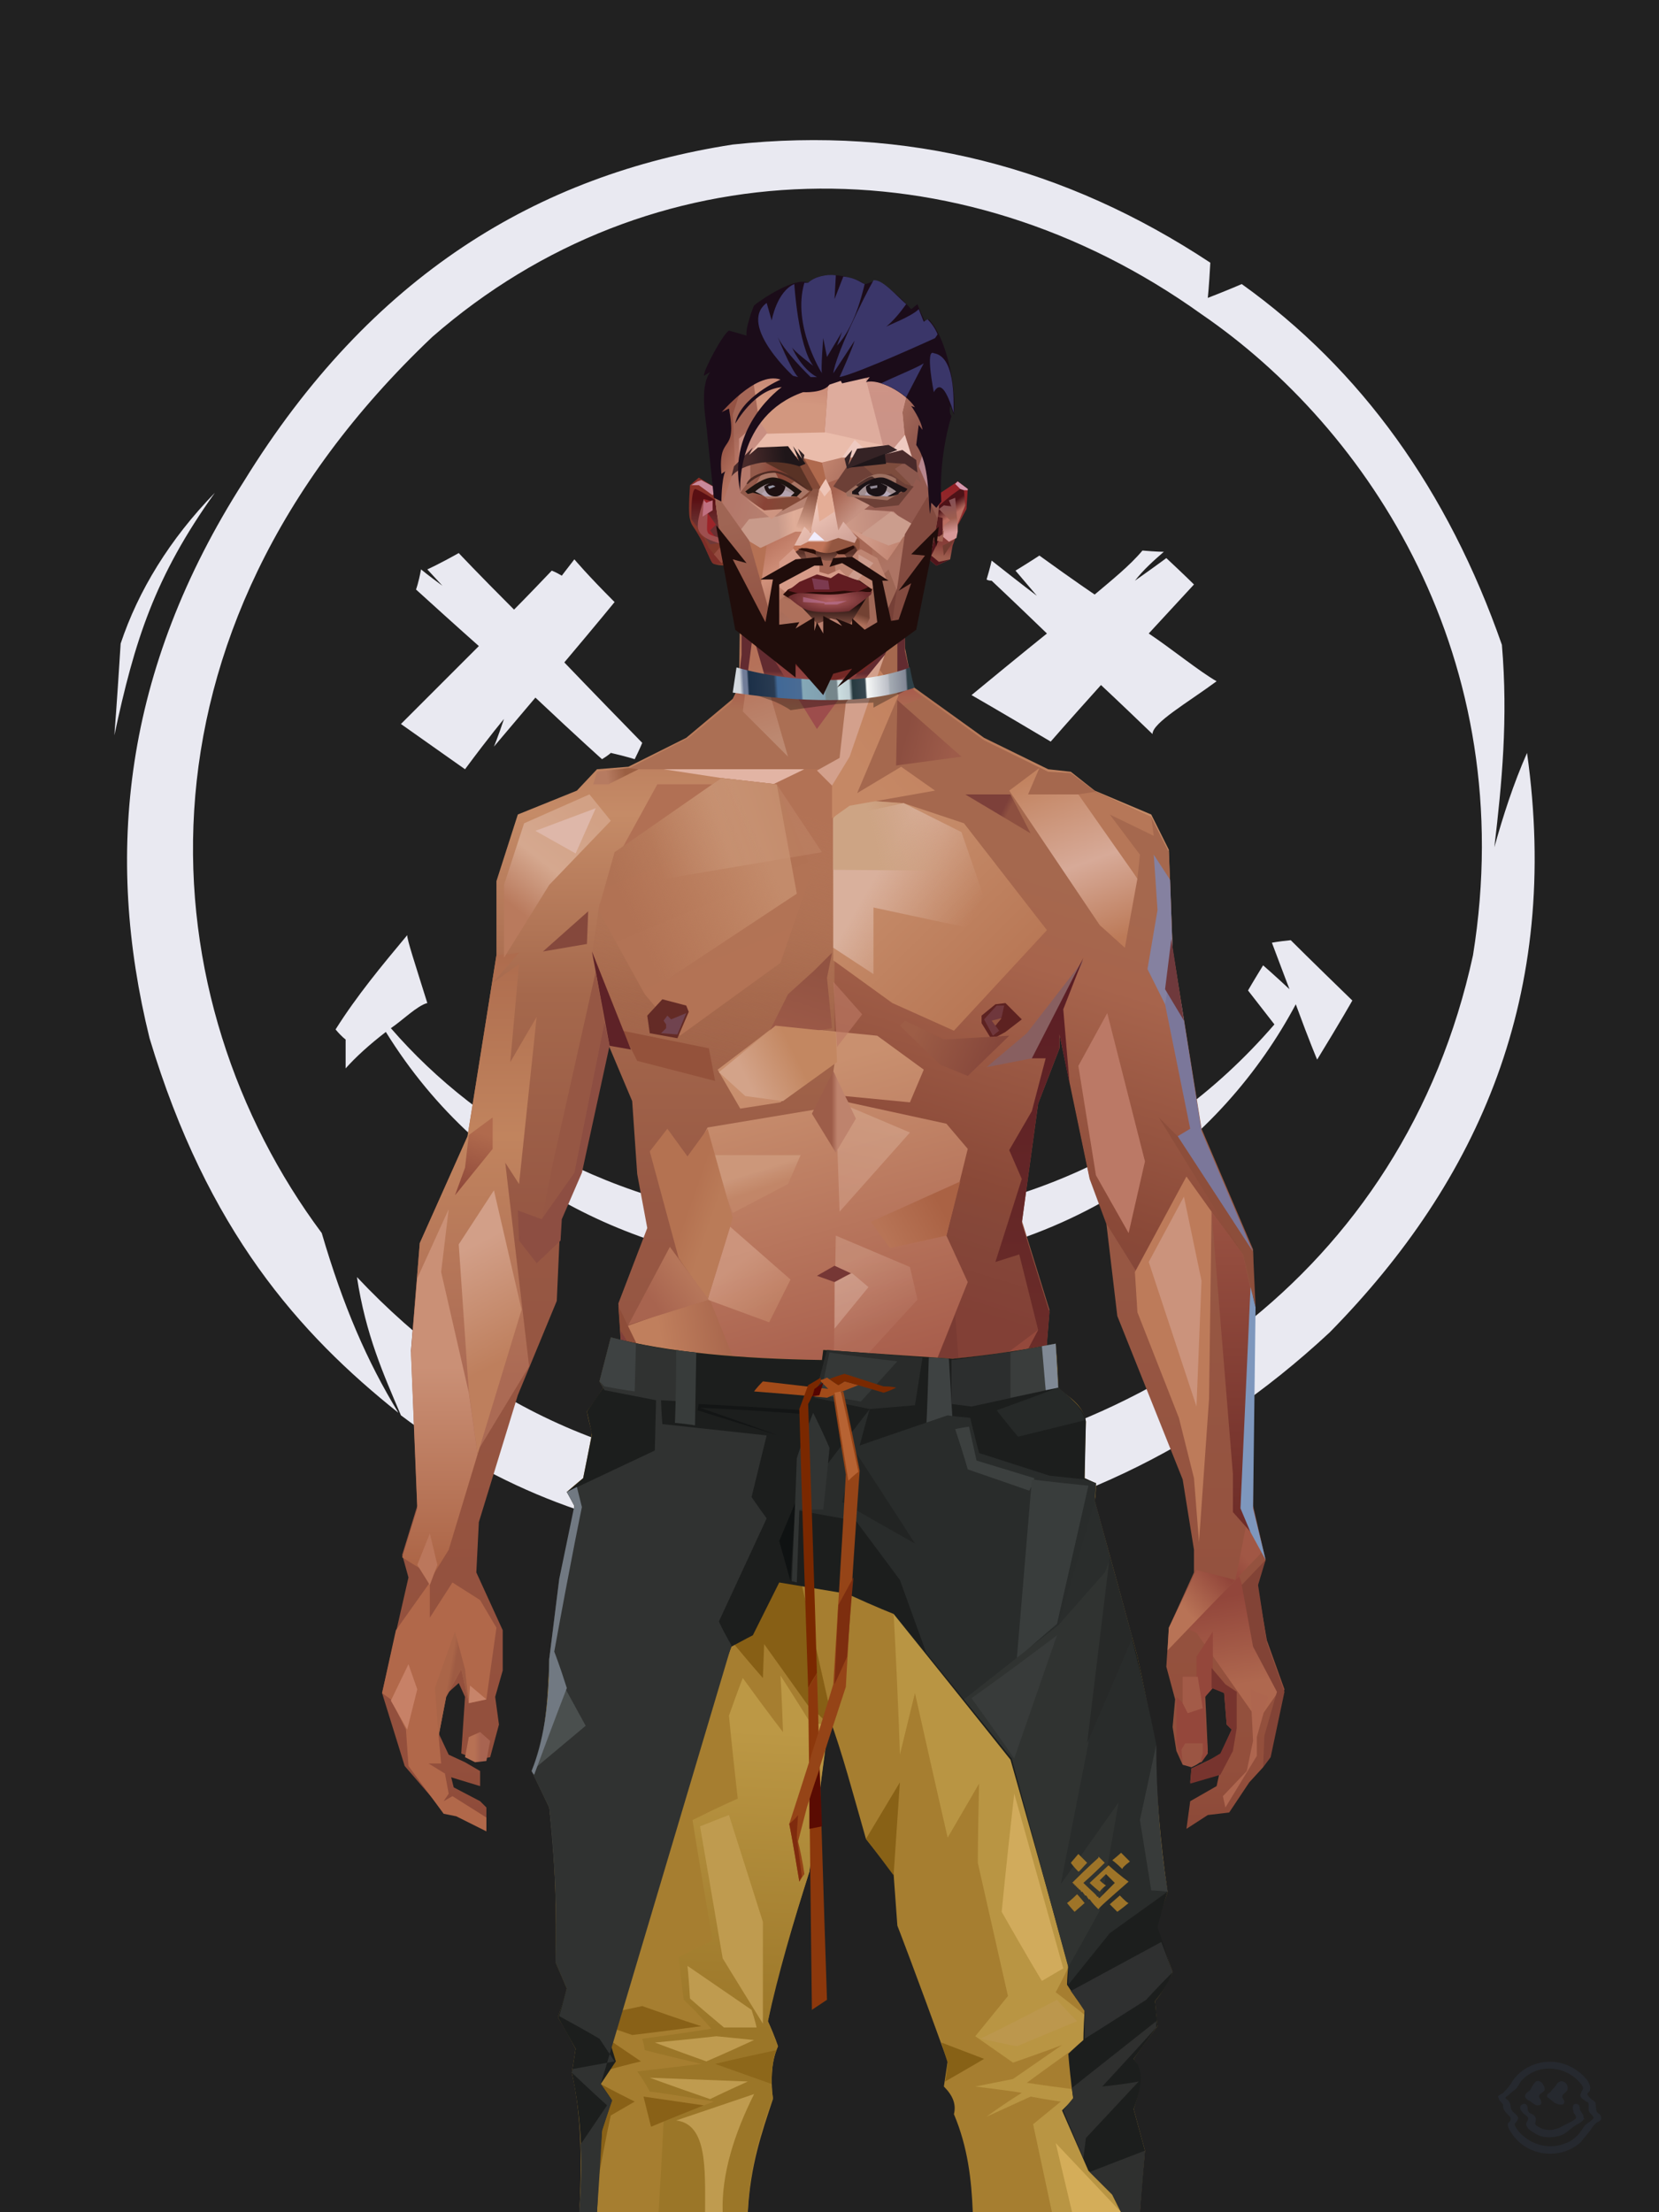 <?xml version="1.0" encoding="UTF-8"?><svg width="1320px" height="1760px" viewBox="0 0 1320 1760" version="1.1" xmlns="http://www.w3.org/2000/svg" xmlns:xlink="http://www.w3.org/1999/xlink"><defs></defs><g transform=" translate(0,-2)" id="id-31469"><rect fill="#212121" width="1320" height="1762" x="0" y="0" id="id-31470"></rect><g transform=" translate(91,113)" fill="#E9E9F1" id="id-31471"><path d=" M 579,1152 C 624,1159 646,1163 646,1163 C 630,1172 607,1213 587,1235 C 597,1215 607,1196 612,1171 C 590,1158 579,1152 579,1152 Z" id="id-31472"></path><path d=" M 657,1148 C 607,1139 554,1129 501,1119 C 390,1106 306,1074 228,1015 C 214,982 200,951 193,905 C 290,1008 413,1067 572,1064 C 813,1048 1026,902 1081,649 C 1119,413 998,230 865,139 C 671,0 426,6 253,157 C 2,395 28,686 165,870 C 182,928 201,972 226,1013 C 147,950 74,868 28,715 C -8,569 7,422 103,272 C 204,108 337,28 492,4 C 631,-11 757,22 872,98 C 871,117 870,126 870,126 C 888,119 897,115 897,115 C 992,183 1061,279 1104,402 C 1109,461 1104,512 1098,563 C 1105,538 1113,513 1124,488 C 1151,680 1086,828 967,949 C 865,1044 749,1097 621,1115 C 645,1137 657,1148 657,1148 Z" id="id-31473"></path><path d=" M 233,633 C 213,657 193,681 176,708 C 181,714 184,716 184,716 C 184,732 184,739 184,739 C 192,730 203,720 216,710 C 294,836 425,894 559,900 C 762,901 883,795 940,688 C 951,718 957,732 957,732 C 976,701 985,685 985,685 C 952,653 936,637 936,637 C 926,638 921,639 921,639 C 930,663 935,676 935,676 C 921,663 914,657 914,657 C 906,670 902,677 902,677 L 923,704 C 828,814 699,863 559,864 C 405,856 291,789 220,707 C 229,701 241,689 249,687 C 239,655 233,637 233,633 Z" id="id-31474"></path><path d=" M 5,401 C 2,449 0,474 0,474 C 16,399 32,348 80,281 C 44,318 19,359 5,401 Z" id="id-31475"></path><path d=" M 244,342 C 242,353 240,358 240,358 C 273,388 290,403 290,403 C 249,444 228,465 228,465 C 262,489 279,501 279,501 C 299,474 310,461 310,461 C 305,476 302,483 302,483 C 324,457 335,444 335,444 C 370,477 388,493 388,493 C 393,490 395,488 395,488 C 408,491 414,493 414,493 C 418,485 420,480 420,480 C 379,438 358,416 358,416 C 385,384 398,368 398,368 C 376,346 366,334 366,334 C 359,343 356,347 356,347 C 351,344 348,343 348,343 C 328,364 318,374 318,374 C 288,344 274,329 274,329 C 258,338 249,342 249,342 L 261,355 C 250,347 244,342 244,342 Z" id="id-31476"></path><path d=" M 785,434 C 758,464 745,479 745,479 C 703,454 682,442 682,442 C 722,409 742,393 742,393 C 713,365 698,351 698,351 C 695,351 694,350 694,350 C 697,340 698,335 698,335 C 722,354 734,363 734,363 C 723,350 717,343 717,343 C 730,335 736,331 736,331 C 765,352 780,362 780,362 C 793,351 808,339 818,327 C 829,328 835,328 835,328 C 827,335 819,342 812,351 C 829,339 837,333 837,333 C 852,347 859,354 859,354 C 835,380 823,393 823,393 C 841,405 863,423 877,431 C 854,448 826,464 826,473 C 799,447 785,434 785,434 Z" id="id-31477"></path></g></g><defs><linearGradient x1="50%" y1="6%" x2="50%" y2="100%" id="id-110524"><stop stop-color="#B37355" offset="0%"></stop><stop stop-color="#C58B67" offset="8%"></stop><stop stop-color="#A5684C" offset="20%"></stop><stop stop-color="#975844" offset="34%"></stop><stop stop-color="#934F3C" offset="71%"></stop><stop stop-color="#602521" offset="100%"></stop></linearGradient><linearGradient x1="50%" y1="-10%" x2="50%" y2="84%" id="id-110525"><stop stop-color="#A86549" offset="0%"></stop><stop stop-color="#C1845E" offset="49%"></stop><stop stop-color="#AB6A54" offset="100%"></stop></linearGradient><linearGradient x1="57%" y1="50%" x2="47%" y2="56%" id="id-110526"><stop stop-color="#7A3A33" offset="0%"></stop><stop stop-color="#783731" offset="100%"></stop></linearGradient><linearGradient x1="45%" y1="35%" x2="55%" y2="47%" id="id-110527"><stop stop-color="#A66552" offset="0%"></stop><stop stop-color="#824237" offset="100%"></stop></linearGradient><linearGradient x1="54%" y1="31%" x2="47%" y2="81%" id="id-110528"><stop stop-color="#A5684E" offset="0%"></stop><stop stop-color="#A7644C" offset="20%"></stop><stop stop-color="#8A4938" offset="71%"></stop><stop stop-color="#854739" offset="81%"></stop><stop stop-color="#824036" offset="100%"></stop></linearGradient><linearGradient x1="43%" y1="38%" x2="54%" y2="44%" id="id-110529"><stop stop-color="#AA6548" offset="0%"></stop><stop stop-color="#9E5B43" offset="100%"></stop></linearGradient><linearGradient x1="46%" y1="8%" x2="58%" y2="82%" id="id-110530"><stop stop-color="#C9906F" offset="0%"></stop><stop stop-color="#A45848" offset="100%"></stop></linearGradient><linearGradient x1="50%" y1="41%" x2="49%" y2="65%" id="id-110531"><stop stop-color="#622B30" offset="0%"></stop><stop stop-color="#A8594B" offset="27%"></stop><stop stop-color="#AB6F54" offset="100%"></stop></linearGradient><linearGradient x1="63%" y1="4%" x2="25%" y2="77%" id="id-110532"><stop stop-color="#D2A185" offset="0%"></stop><stop stop-color="#D5A88F" offset="55%"></stop><stop stop-color="#B97A5D" offset="100%"></stop></linearGradient><linearGradient x1="50%" y1="23%" x2="41%" y2="77%" id="id-110533"><stop stop-color="#7F3531" offset="0%"></stop><stop stop-color="#9D4D4C" offset="100%"></stop></linearGradient><linearGradient x1="47%" y1="22%" x2="55%" y2="89%" id="id-110534"><stop stop-color="#B57159" offset="0%"></stop><stop stop-color="#BC8971" offset="100%"></stop></linearGradient><linearGradient x1="86%" y1="87%" x2="11%" y2="66%" id="id-110535"><stop stop-color="#9E5C4A" offset="0%"></stop><stop stop-color="#8C4E40" offset="100%"></stop></linearGradient><linearGradient x1="71%" y1="11%" x2="50%" y2="100%" id="id-110536"><stop stop-color="#B27255" offset="0%"></stop><stop stop-color="#A5684C" offset="100%" stop-opacity="0"></stop></linearGradient><linearGradient x1="66%" y1="46%" x2="56%" y2="43%" id="id-110537"><stop stop-color="#8E5040" offset="0%"></stop><stop stop-color="#7D403A" offset="100%"></stop></linearGradient><linearGradient x1="100%" y1="41%" x2="50%" y2="63%" id="id-110538"><stop stop-color="#712725" offset="0%"></stop><stop stop-color="#732825" offset="100%"></stop></linearGradient><linearGradient x1="69%" y1="20%" x2="50%" y2="100%" id="id-110539"><stop stop-color="#925342" offset="0%"></stop><stop stop-color="#9D5A48" offset="100%"></stop></linearGradient><linearGradient x1="36%" y1="20%" x2="57%" y2="81%" id="id-110540"><stop stop-color="#B07254" offset="0%"></stop><stop stop-color="#B37355" offset="100%"></stop></linearGradient><linearGradient x1="26%" y1="83%" x2="92%" y2="50%" id="id-110541"><stop stop-color="#C48864" offset="0%" stop-opacity="0"></stop><stop stop-color="#C38B6B" offset="99%"></stop></linearGradient><linearGradient x1="17%" y1="56%" x2="85%" y2="45%" id="id-110542"><stop stop-color="#D0A183" offset="0%" stop-opacity="0"></stop><stop stop-color="#D0A183" offset="51%"></stop><stop stop-color="#C68E6E" offset="100%"></stop></linearGradient><linearGradient x1="17%" y1="24%" x2="74%" y2="87%" id="id-110543"><stop stop-color="#C78E6C" offset="0%"></stop><stop stop-color="#B87755" offset="100%"></stop></linearGradient><linearGradient x1="26%" y1="42%" x2="80%" y2="75%" id="id-110544"><stop stop-color="#D9B09C" offset="0%"></stop><stop stop-color="#D5A88F" offset="100%" stop-opacity="0"></stop></linearGradient><linearGradient x1="29%" y1="56%" x2="77%" y2="50%" id="id-110545"><stop stop-color="#CDA484" offset="0%"></stop><stop stop-color="#CB9D7C" offset="100%" stop-opacity="0"></stop></linearGradient><linearGradient x1="74%" y1="24%" x2="34%" y2="74%" id="id-110546"><stop stop-color="#C38260" offset="0%"></stop><stop stop-color="#C58865" offset="100%"></stop></linearGradient><linearGradient x1="66%" y1="100%" x2="40%" y2="0%" id="id-110547"><stop stop-color="#BC7A58" offset="0%"></stop><stop stop-color="#D7AA98" offset="46%"></stop><stop stop-color="#C28360" offset="100%"></stop></linearGradient><linearGradient x1="52%" y1="13%" x2="59%" y2="75%" id="id-110548"><stop stop-color="#92463B" offset="0%"></stop><stop stop-color="#AF684F" offset="100%"></stop></linearGradient><linearGradient x1="28%" y1="76%" x2="73%" y2="20%" id="id-110549"><stop stop-color="#B87356" offset="0%"></stop><stop stop-color="#91453A" offset="67%"></stop><stop stop-color="#A15745" offset="100%"></stop></linearGradient><linearGradient x1="50%" y1="0%" x2="50%" y2="100%" id="id-110550"><stop stop-color="#9A5242" offset="0%"></stop><stop stop-color="#6C2B27" offset="100%"></stop></linearGradient><linearGradient x1="66%" y1="59%" x2="24%" y2="66%" id="id-110551"><stop stop-color="#A36149" offset="0%"></stop><stop stop-color="#C07F5D" offset="100%"></stop></linearGradient><linearGradient x1="41%" y1="11%" x2="55%" y2="61%" id="id-110552"><stop stop-color="#CD9781" offset="0%"></stop><stop stop-color="#B4705C" offset="100%"></stop></linearGradient><linearGradient x1="19%" y1="58%" x2="66%" y2="43%" id="id-110553"><stop stop-color="#D3A389" offset="0%"></stop><stop stop-color="#C38761" offset="100%"></stop></linearGradient><linearGradient x1="73%" y1="50%" x2="30%" y2="53%" id="id-110554"><stop stop-color="#9B5F42" offset="0%"></stop><stop stop-color="#B67B61" offset="100%"></stop></linearGradient><linearGradient x1="31%" y1="0%" x2="50%" y2="100%" id="id-110555"><stop stop-color="#D5A897" offset="0%"></stop><stop stop-color="#D1A08E" offset="100%"></stop></linearGradient><linearGradient x1="29%" y1="43%" x2="65%" y2="100%" id="id-110556"><stop stop-color="#D29D85" offset="0%"></stop><stop stop-color="#C18265" offset="100%"></stop></linearGradient><linearGradient x1="13%" y1="78%" x2="84%" y2="50%" id="id-110557"><stop stop-color="#B77456" offset="0%"></stop><stop stop-color="#AA6244" offset="100%"></stop></linearGradient><linearGradient x1="50%" y1="0%" x2="36%" y2="100%" id="id-110558"><stop stop-color="#D1A187" offset="0%"></stop><stop stop-color="#CC957E" offset="100%"></stop></linearGradient><linearGradient x1="50%" y1="28%" x2="64%" y2="55%" id="id-110559"><stop stop-color="#CF9D80" offset="0%"></stop><stop stop-color="#C38869" offset="100%"></stop></linearGradient><linearGradient x1="40%" y1="55%" x2="62%" y2="71%" id="id-110560"><stop stop-color="#B47251" offset="0%"></stop><stop stop-color="#BA7B58" offset="100%"></stop></linearGradient><linearGradient x1="9%" y1="37%" x2="88%" y2="55%" id="id-110561"><stop stop-color="#9D5D46" offset="0%"></stop><stop stop-color="#86473B" offset="100%"></stop></linearGradient><linearGradient x1="62%" y1="19%" x2="50%" y2="100%" id="id-110562"><stop stop-color="#B06A4D" offset="0%"></stop><stop stop-color="#8E483A" offset="100%"></stop></linearGradient><linearGradient x1="45%" y1="18%" x2="51%" y2="67%" id="id-110563"><stop stop-color="#D29F88" offset="0%"></stop><stop stop-color="#BE7F5D" offset="100%"></stop></linearGradient><linearGradient x1="50%" y1="43%" x2="50%" y2="100%" id="id-110564"><stop stop-color="#CA9076" offset="0%"></stop><stop stop-color="#AB6344" offset="100%"></stop></linearGradient><linearGradient x1="45%" y1="50%" x2="58%" y2="50%" id="id-110565"><stop stop-color="#9D5D49" offset="0%"></stop><stop stop-color="#BE836D" offset="100%"></stop></linearGradient><linearGradient x1="33%" y1="74%" x2="77%" y2="42%" id="id-110566"><stop stop-color="#A8644F" offset="0%"></stop><stop stop-color="#B6765A" offset="100%"></stop></linearGradient><linearGradient x1="63%" y1="59%" x2="38%" y2="59%" id="id-110567"><stop stop-color="#A86451" offset="0%"></stop><stop stop-color="#B77154" offset="100%"></stop></linearGradient><linearGradient x1="50%" y1="0%" x2="50%" y2="100%" id="id-110568"><stop stop-color="#BD907D" offset="0%"></stop><stop stop-color="#9E5744" offset="100%"></stop></linearGradient><linearGradient x1="47%" y1="47%" x2="53%" y2="50%" id="id-110569"><stop stop-color="#C19B86" offset="0%"></stop><stop stop-color="#9E5744" offset="100%"></stop></linearGradient><linearGradient x1="50%" y1="0%" x2="50%" y2="100%" id="id-110570"><stop stop-color="#AC6553" offset="0%"></stop><stop stop-color="#9E5644" offset="100%"></stop></linearGradient><linearGradient x1="50%" y1="0%" x2="50%" y2="100%" id="id-110571"><stop stop-color="#B28775" offset="0%"></stop><stop stop-color="#B68776" offset="100%"></stop></linearGradient><linearGradient x1="0%" y1="55%" x2="100%" y2="55%" id="id-110572"><stop stop-color="#A2675E" offset="0%"></stop><stop stop-color="#8F4F4C" offset="100%"></stop></linearGradient><linearGradient x1="50%" y1="0%" x2="50%" y2="100%" id="id-110573"><stop stop-color="#AF8873" offset="0%"></stop><stop stop-color="#93493E" offset="100%"></stop></linearGradient><linearGradient x1="49%" y1="20%" x2="52%" y2="96%" id="id-110574"><stop stop-color="#9B5650" offset="0%"></stop><stop stop-color="#984D3F" offset="100%"></stop></linearGradient><linearGradient x1="50%" y1="0%" x2="50%" y2="100%" id="id-110575"><stop stop-color="#5A1D24" offset="0%"></stop><stop stop-color="#72332B" offset="100%"></stop></linearGradient><linearGradient x1="33%" y1="47%" x2="59%" y2="56%" id="id-110576"><stop stop-color="#8E4D39" offset="0%"></stop><stop stop-color="#7C3A31" offset="100%"></stop></linearGradient></defs><g transform=" translate(304,473)" id="id-110577"><polygon points="174 662 139 824 137 906 146 1082 171 1154 176 1211 174 1230 175 1284 287 1284 284 1265 308 1195 306 1124 345 952 343 912 353 879 362 881 371 877 383 904 391 970 434 1079 457 1202 475 1252 475 1284 596 1284 600 1225 591 1146 609 1103 612 997 596 842 545 671 539 640 528 606 531 569 509 498 522 403 539 360 539 348 563 464 576 498 585 574 637 704 646 760 646 778 626 822 624 853 631 879 629 901 632 920 637 931 647 931 657 920 655 877 659 867 670 874 672 899 676 903 667 923 644 934 643 945 666 939 664 948 643 960 640 982 657 971 674 969 690 945 701 933 704 926 707 923 713 892 718 871 704 832 696 786 703 768 693 725 693 521 652 425 629 282 626 203 612 175 567 156 548 141 530 139 479 114 422 73 416 42 415 1 285 0 284 73 279 83 242 114 196 137 171 139 155 156 108 175 91 228 91 287 68 431 30 516 23 602 28 725 16 764 21 782 0 874 18 932 49 968 59 970 83 982 83 965 78 960 57 949 55 941 78 948 78 936 66 929 53 923 45 906 51 875 61 866 66 877 63 922 75 927 86 925 93 899 90 877 96 856 96 824 75 778 77 738 108 637 139 562 142 495 159 458 180 358 199 403 203 461 211 504 188 564 191 608" fill="url(#id-110524)" id="id-110578"></polygon><polygon points="91 287 68 431 30 516 23 602 72 688 117 614 98 452 109 469 123 336 102 372 109 294 88 309 109 285" fill="url(#id-110525)" id="id-110578"></polygon><polygon points="383 906 391 972 434 1081 457 1204 475 1254 475 1287 596 1287 600 1226 591 1148 609 1105 612 999 602 904 584 908 584 846 535 683 456 705 382 878" fill="url(#id-110526)" id="id-110578"></polygon><polygon points="137 907 146 1083 171 1156 176 1212 174 1232 175 1286 175 1287 287 1287 284 1266 308 1197 306 1126 345 954 343 923 293 814 263 724 247 711" fill="url(#id-110527)" id="id-110578"></polygon><polygon points="545 673 539 641 528 608 531 571 509 500 522 405 539 361 539 350 563 465 576 500 601 540 660 491 688 529 652 427 629 283 626 205 612 177 568 157 548 142 530 141 479 116 422 75 416 44 415 3 360 3 360 715 462 724" fill="url(#id-110528)" id="id-110578"></polygon><polygon points="83 984 59 972 49 970 21 932 19 903 7 879 0 874 11 824 38 786 38 814 56 786 78 800 91 822 83 879 69 882 63 855 51 877 45 908 47 930 37 930 50 938 53 954 49 960 56 956 83 973" fill="#B1684A" id="id-110583"></polygon><polygon points="66 855 69 882 63 855 51 877 45 908 42 870 58 825" fill="url(#id-110529)" id="id-110583"></polygon><polygon points="83 879 69 882 70 868" fill="#C7846A" id="id-110583"></polygon><polygon points="481 376 513 349 558 291 522 368" fill="#885F60" id="id-110586"></polygon><polygon points="313 697 260 560 246 448 259 424 355 408 361 366 317 404 285 409 267 378 313 343 394 351 431 378 420 404 368 399 371 404 449 421 466 441 449 510 466 547 406 697 358 717" fill="url(#id-110530)" id="id-110587"></polygon><polygon points="410 90 430 82 423 76 416 45 416 7 286 9 286 48 283 76 278 86 244 114 195 139 366 139 390 70 410 26" fill="url(#id-110531)" id="id-110588"></polygon><polygon points="182 180 133 231 97 289 97 231 113 182 165 159" fill="url(#id-110532)" id="id-110589"></polygon><polygon points="346 107 384 55 409 31 414 23 299 31" fill="url(#id-110533)" id="id-110590"></polygon><polygon points="287 93 295 32 323 129" fill="url(#id-110534)" id="id-110591"></polygon><polygon points="336 139 314 151 270 146 224 139" fill="#E2B4A4" id="id-110592"></polygon><polygon points="410 84 409 136 461 129" fill="url(#id-110535)" id="id-110593"></polygon><polygon points="173 246 167 286 191 351 263 386 328 330 359 330 359 152 348 139 336 139 309 152" fill="url(#id-110536)" id="id-110594"></polygon><polygon points="464 159 516 190 500 159" fill="url(#id-110537)" id="id-110595"></polygon><polygon points="302 31 346 72 382 62 409 37 416 28 416 13" fill="url(#id-110538)" id="id-110596"></polygon><polygon points="263 151 191 202 219 151" fill="#B17054" id="id-110597"></polygon><polygon points="154 206 170 170 122 188" fill="#DEB7A9" id="id-110598"></polygon><polygon points="358 285 344 299 323 318 305 354 358 345 354 305" fill="url(#id-110539)" id="id-110599"></polygon><polygon points="260 361 265 387 203 371 191 347" fill="#94523B" id="id-110600"></polygon><polygon points="198 362 181 359 167 284" fill="#5E2227" id="id-110601"></polygon><polygon points="477 341 477 335 488 326 496 325 509 338 496 348 485 354" fill="#5D2221" id="id-110602"></polygon><polygon points="314 151 342 220 317 293 237 351 209 318 172 251 185 205 270 146" fill="url(#id-110540)" id="id-110603"></polygon><polygon points="314 151 330 238 209 318 172 251 185 205 270 146" fill="url(#id-110541)" id="id-110603"></polygon><polygon points="314 151 350 205 220 227 185 205 270 146" fill="url(#id-110542)" opacity="0.369" id="id-110603"></polygon><polygon points="211 335 223 322 242 327 244 332 235 353 213 349" fill="#642B26" id="id-110606"></polygon><polygon points="224 339 226 342 226 345 222 349 235 350 242 333 230 338 227 335" fill="#70434F" id="id-110607"></polygon><polygon points="488 343 491 347 486 351 479 338 489 327 495 327 493 336" fill="#6F373C" id="id-110608"></polygon><polygon points="485 339 488 343 493 337" fill="#92523E" id="id-110609"></polygon><polygon points="359 162 359 291 406 325 455 347 529 267 463 182 415 166" fill="url(#id-110543)" id="id-110610"></polygon><polygon points="359 178 359 281 391 302 391 249 489 270 461 189 415 166" fill="url(#id-110544)" id="id-110610"></polygon><polygon points="359 178 359 219 472 220 461 189 415 166 371 163" fill="url(#id-110545)" id="id-110610"></polygon><polygon points="358 178 372 168 440 156 413 137 378 158 411 80 396 60 358 146" fill="url(#id-110546)" id="id-110613"></polygon><polygon points="346 140 358 152 372 129 400 48 369 86 364 130" fill="#D3A08C" id="id-110614"></polygon><polygon points="591 281 601 226 559 159 514 159 523 138 499 156 571 263" fill="url(#id-110547)" id="id-110615"></polygon><polygon points="609 298 626 332 629 285 627 227 614 207 617 251" fill="#8581A0" id="id-110616"></polygon><polygon points="554 159 567 157 612 177 614 192 579 175 603 207 601 226" fill="#B67758" id="id-110617"></polygon><polygon points="641 823 648 826 697 896 713 873 682 781" fill="url(#id-110548)" id="id-110618"></polygon><polygon points="625 840 700 762 688 738 679 784 648 776 626 822" fill="url(#id-110549)" id="id-110618"></polygon><polygon points="648 862 648 845 661 825 661 870 654 878 657 922 652 929 637 929 632 914 632 893 632 877 644 888" fill="#94473B" id="id-110620"></polygon><polygon points="554 375 577 333 607 451 594 508 568 462" fill="#BB7966" id="id-110621"></polygon><polygon points="623 326 643 425 633 431 693 523 652 427 636 326 625 315" fill="#7B779A" id="id-110622"></polygon><polygon points="628 274 638 339 623 314" fill="#6F393C" id="id-110623"></polygon><polygon points="693 523 695 567 685 525 618 416 633 431" fill="#8D4E3B" id="id-110624"></polygon><polygon points="640 463 599 539 601 571 634 655 646 703 650 754 658 640 660 491" fill="#BD7B5A" id="id-110625"></polygon><polygon points="610 531 648 646 652 546 638 479" fill="#CB937C" id="id-110625"></polygon><polygon points="693 748 677 730 677 700 660 491 685 525 691 552 684 727" fill="url(#id-110550)" id="id-110627"></polygon><polygon points="691 746 703 768 693 727 695 567 691 551 683 727" fill="#7E97BD" id="id-110628"></polygon><polygon points="260 559 310 683 355 716 263 713 238 685 195 582" fill="url(#id-110551)" id="id-110629"></polygon><polygon points="637 931 636 919 639 914 653 914 653 922 651 929 648 931 644 933" fill="#9B5543" id="id-110630"></polygon><polygon points="637 861 637 882 641 890 653 886 649 861" fill="#A35B48" id="id-110631"></polygon><polygon points="691 871 693 912 688 936 669 956 671 965 696 924 696 909 705 877" fill="#AE664F" id="id-110632"></polygon><polygon points="703 768 684 788 693 837 712 873 702 908 701 933 707 925 718 873 704 834 697 788" fill="#824336" id="id-110633"></polygon><polygon points="667 939 643 946 644 934 657 928 667 922 676 903 672 899 670 874 660 870 660 854 671 867 680 873 680 902 677 920" fill="#77342E" id="id-110634"></polygon><polygon points="361 510 359 634 426 561 420 535" fill="url(#id-110552)" opacity="0.626" id="id-110635"></polygon><polygon points="319 403 289 399 268 380 313 343 361 348 362 372" fill="url(#id-110553)" id="id-110636"></polygon><polygon points="171 141 168 151 180 151 204 139 196 138" fill="url(#id-110554)" id="id-110637"></polygon><polygon points="359 308 362 360 382 334" fill="#BB7863" opacity="0.625" id="id-110638"></polygon><polygon points="360 546 360 584 387 551 374 540" fill="url(#id-110555)" opacity="0.626" id="id-110639"></polygon><polygon points="346 542 360 547 373 540 360 534" fill="#763735" id="id-110640"></polygon><polygon points="325 545 277 503 259 561 308 579" fill="url(#id-110556)" opacity="0.758" id="id-110641"></polygon><polygon points="389 499 460 467 449 510 404 520" fill="url(#id-110557)" id="id-110642"></polygon><polygon points="364 491 361 403 420 428" fill="url(#id-110558)" opacity="0.758" id="id-110643"></polygon><polygon points="262 446 333 446 323 469 279 492" fill="url(#id-110559)" opacity="0.758" id="id-110644"></polygon><polygon points="259 425 279 496 259 561 236 528 213 443 227 425 243 447" fill="url(#id-110560)" id="id-110645"></polygon><polygon points="412 343 444 374 466 383 499 351 447 354 416 339" fill="url(#id-110561)" id="id-110646"></polygon><polygon points="164 252 163 278 128 284" fill="#85483C" id="id-110647"></polygon><polygon points="58 478 88 441 88 416 69 430 66 456" fill="url(#id-110562)" id="id-110648"></polygon><polygon points="76 684 69 634 61 517 89 474 111 569" fill="url(#id-110563)" id="id-110649"></polygon><polygon points="53 489 47 539 69 635 76 684 53 760 40 781 16 766 28 727 23 604 28 544" fill="url(#id-110564)" id="id-110650"></polygon><polygon points="136 452 127 497 153 460 177 340 170 300" fill="#965744" id="id-110651"></polygon><polygon points="181 359 159 460 143 497 142 514 123 532 109 514 108 490 127 497 153 460 177 340" fill="#8D4E42" id="id-110651"></polygon><polygon points="38 747 28 772 38 788 44 772" fill="#BB775C" id="id-110653"></polygon><polygon points="359 379 342 413 361 444 377 417" fill="url(#id-110565)" id="id-110654"></polygon><polygon points="196 581 260 561 229 519" fill="url(#id-110566)" id="id-110655"></polygon><polygon points="74 929 66 925 69 909 78 905 86 912 83 928" fill="url(#id-110567)" id="id-110656"></polygon><polygon points="20 903 7 880 21 851 28 871" fill="#C78167" id="id-110657"></polygon><polygon points="218 1123 203 1040 191 913 171 1090 182 1169 230 1208 261 1237 270 1213 234 1175 212 1157 272 1191 281 1169" fill="url(#id-110568)" opacity="0.808" id="id-110658"></polygon><polygon points="182 1207 181 1155 213 1106 236 1166 230 1210" fill="#A8614D" id="id-110659"></polygon><polygon points="187 902 211 1137 227 1161 275 1187 299 1137 272 1009 299 918 269 791 211 836" fill="url(#id-110569)" id="id-110660"></polygon><polygon points="288 1079 311 1040 311 942 295 903 264 1019 275 1188 301 1137" fill="url(#id-110570)" id="id-110661"></polygon><polygon points="584 908 604 1008 608 1106 614 998 599 887" fill="#848BB1" id="id-110662"></polygon><polygon points="430 886 488 1140 535 1115 561 925 566 886 536 816 500 786" fill="url(#id-110571)" opacity="0.792" id="id-110663"></polygon><polygon points="581 921 588 1011 584 1112 576 1162 544 1046 566 886" fill="url(#id-110572)" id="id-110664"></polygon><polygon points="561 1247 518 1200 472 1112 494 931 505 931 594 1188 579 1244" fill="url(#id-110573)" id="id-110665"></polygon><polygon points="531 1221 539 1263 536 1269 516 1287 509 1287 500 1263 513 1199 488 1226 462 1170 472 1101 427 1010 398 877 469 771 518 739 536 818 500 787 433 890 477 1078 534 1212" fill="url(#id-110574)" id="id-110666"></polygon><polygon points="321 1058 284 852 258 721 266 733 371 879 362 883 354 881 343 914 345 954" fill="#995346" id="id-110667"></polygon><polygon points="429 1068 424 875 536 705 454 704 380 865 384 906 391 972" fill="#9E5752" opacity="0.394" id="id-110668"></polygon><polygon points="175 1262 194 1287 206 1287 225 1226 213 1249 175 1221 174 1232" fill="#743428" id="id-110669"></polygon><polygon points="528 1227 554 1234 569 1169 549 1168" fill="#AC7064" id="id-110670"></polygon><polygon points="546 678 545 672 539 641 528 608 531 571 509 500 522 405 539 361 539 350 547 389 542 330 558 289 517 369 528 369 517 411 499 442 509 465 488 531 507 525 522 585 449 724" fill="url(#id-110575)" id="id-110578"></polygon><polygon points="402 722 490 609 522 585 449 723" fill="#94493C" id="id-110672"></polygon><polygon points="174 664 139 826 137 907 139 937 238 690 352 886 354 881 362 883 371 879 383 906 471 773 548 712 596 844 545 673 539 641 478 697 449 723 278 705 232 657 188 566 191 610" fill="url(#id-110576)" id="id-110578"></polygon><polygon points="189 616 211 620 190 586 190 609" fill="#813F3A" id="id-110674"></polygon><polygon points="139 836 225 709 167 697 139 826" fill="#753E2A" id="id-110675"></polygon><polygon points="518 734 596 843 547 678" fill="#622B30" id="id-110676"></polygon><polygon points="415 778 447 726 314 744 329 762" fill="#A6564C" opacity="0.520" id="id-110578"></polygon><polygon points="411 685 463 666 456 573" fill="#7A3B33" id="id-110678"></polygon></g><defs><linearGradient x1="53%" y1="5%" x2="47%" y2="91%" id="id-111278"><stop stop-color="#932126" offset="0%"></stop><stop stop-color="#873F39" offset="82%"></stop><stop stop-color="#9E5E4F" offset="100%"></stop></linearGradient><linearGradient x1="62%" y1="61%" x2="50%" y2="36%" id="id-111279"><stop stop-color="#BA6E61" offset="0%"></stop><stop stop-color="#4D1217" offset="100%"></stop></linearGradient><linearGradient x1="50%" y1="13%" x2="57%" y2="81%" id="id-111280"><stop stop-color="#885154" offset="0%"></stop><stop stop-color="#9E5E4F" offset="52%"></stop><stop stop-color="#D79898" offset="100%"></stop></linearGradient><linearGradient x1="50%" y1="0%" x2="54%" y2="88%" id="id-111281"><stop stop-color="#8B2F27" offset="0%"></stop><stop stop-color="#803A2B" offset="100%"></stop></linearGradient><linearGradient x1="36%" y1="75%" x2="36%" y2="18%" id="id-111282"><stop stop-color="#6F3938" offset="0%"></stop><stop stop-color="#590F13" offset="100%"></stop></linearGradient><linearGradient x1="33%" y1="21%" x2="62%" y2="79%" id="id-111283"><stop stop-color="#A56757" offset="0%"></stop><stop stop-color="#B57363" offset="10%"></stop><stop stop-color="#B9735D" offset="53%"></stop><stop stop-color="#D0907A" offset="70%"></stop><stop stop-color="#AA6E5A" offset="88%"></stop><stop stop-color="#AD7464" offset="100%"></stop></linearGradient><linearGradient x1="28%" y1="56%" x2="79%" y2="54%" id="id-111284"><stop stop-color="#C89A8A" offset="0%"></stop><stop stop-color="#E0AD98" offset="16%"></stop><stop stop-color="#C08C7D" offset="100%"></stop></linearGradient><linearGradient x1="68%" y1="59%" x2="18%" y2="46%" id="id-111285"><stop stop-color="#B78372" offset="0%"></stop><stop stop-color="#B4786A" offset="100%"></stop></linearGradient><linearGradient x1="26%" y1="17%" x2="91%" y2="50%" id="id-111286"><stop stop-color="#945344" offset="0%"></stop><stop stop-color="#B3715E" offset="16%"></stop><stop stop-color="#CB8C74" offset="51%"></stop><stop stop-color="#935A4F" offset="100%"></stop></linearGradient><linearGradient x1="45%" y1="16%" x2="52%" y2="84%" id="id-111287"><stop stop-color="#9F6554" offset="0%"></stop><stop stop-color="#925343" offset="100%"></stop></linearGradient><linearGradient x1="91%" y1="32%" x2="50%" y2="77%" id="id-111288"><stop stop-color="#9D6655" offset="0%"></stop><stop stop-color="#A96C5D" offset="100%"></stop></linearGradient><linearGradient x1="72%" y1="40%" x2="61%" y2="55%" id="id-111289"><stop stop-color="#734233" offset="0%"></stop><stop stop-color="#AE705B" offset="100%"></stop></linearGradient><linearGradient x1="50%" y1="33%" x2="50%" y2="100%" id="id-111290"><stop stop-color="#1E0D0C" offset="0%"></stop><stop stop-color="#7F4D40" offset="100%"></stop></linearGradient><linearGradient x1="34%" y1="50%" x2="87%" y2="60%" id="id-111291"><stop stop-color="#D09A88" offset="0%"></stop><stop stop-color="#C38774" offset="100%"></stop></linearGradient><linearGradient x1="14%" y1="54%" x2="60%" y2="65%" id="id-111292"><stop stop-color="#945B4B" offset="0%"></stop><stop stop-color="#894336" offset="50%"></stop><stop stop-color="#824937" offset="100%"></stop></linearGradient><linearGradient x1="50%" y1="0%" x2="50%" y2="100%" id="id-111293"><stop stop-color="#CE9386" offset="0%"></stop><stop stop-color="#C99387" offset="100%"></stop></linearGradient><linearGradient x1="50%" y1="9%" x2="44%" y2="54%" id="id-111294"><stop stop-color="#C58372" offset="0%"></stop><stop stop-color="#D2977F" offset="100%"></stop></linearGradient><linearGradient x1="61%" y1="87%" x2="61%" y2="8%" id="id-111295"><stop stop-color="#DEAC9D" offset="0%" stop-opacity="0"></stop><stop stop-color="#D69C96" offset="100%"></stop></linearGradient><radialGradient cx="50%" cy="39%" r="61%" id="id-111296" fx="50%" fy="39%" gradientTransform=" translate(0.500,0.392) scale(0.254,1) rotate(90) scale(1,3) translate(-0.500,-0.392)"><stop stop-color="#B36061" offset="0%"></stop><stop stop-color="#6C2C2E" offset="100%"></stop></radialGradient><linearGradient x1="67%" y1="12%" x2="50%" y2="100%" id="id-111297"><stop stop-color="#8D5644" offset="0%"></stop><stop stop-color="#E0AD98" offset="100%"></stop></linearGradient><linearGradient x1="45%" y1="50%" x2="56%" y2="52%" id="id-111298"><stop stop-color="#BF7357" offset="0%"></stop><stop stop-color="#945741" offset="100%"></stop></linearGradient><linearGradient x1="18%" y1="22%" x2="62%" y2="71%" id="id-111299"><stop stop-color="#A5624F" offset="0%"></stop><stop stop-color="#C59181" offset="100%"></stop></linearGradient><linearGradient x1="50%" y1="35%" x2="87%" y2="93%" id="id-111300"><stop stop-color="#EEC5B7" offset="0%"></stop><stop stop-color="#D1A398" offset="100%"></stop></linearGradient><linearGradient x1="50%" y1="115%" x2="50%" y2="50%" id="id-111301"><stop stop-color="#925F51" offset="0%"></stop><stop stop-color="#593128" offset="100%"></stop></linearGradient><linearGradient x1="73%" y1="44%" x2="22%" y2="46%" id="id-111302"><stop stop-color="#1F1619" offset="0%"></stop><stop stop-color="#492A2A" offset="100%"></stop></linearGradient></defs><g transform=" translate(548,259)" id="id-111303"><g id="id-111304"><g transform=" translate(0,121)" id="id-111305"><polygon points="199 13 214 3 222 9 221 25 214 38 214 43 210 54 208 65 197 70 190 64" fill="url(#id-111278)" id="id-111306"></polygon><polygon points="197 24 209 14 216 9 219 10 220 22 214 37 195 43" fill="url(#id-111279)" id="id-111307"></polygon><polygon points="203 38 208 34 199 25 203 22 209 23 207 18 212 16 214 38 214 43 213 48 207 51 201 46" fill="url(#id-111280)" id="id-111306"></polygon><polygon points="212 5 214 3 222 9 222 10 219 10 216 9" fill="#D497AD" id="id-111306"></polygon><polygon points="208 65 197 70 190 64 194 42 199 50 193 62 199 67" fill="#50151B" id="id-111306"></polygon><polygon points="203 62 202 54 211 50" fill="#723C31" id="id-111311"></polygon><polygon points="196 50 202 51 203 42 196 46" fill="#A06051" id="id-111312"></polygon><polygon points="194 45 199 47 202 45 202 32 197 31" fill="#561B1F" id="id-111313"></polygon><path d=" M 30,70 C 24,70 20,69 19,68 C 17,66 12,52 8,46 C 4,39 2,38 1,33 C 0,30 0,21 1,6 L 8,0 L 23,9 L 30,70 Z" fill="url(#id-111281)" id="id-111314"></path><polygon points="8 6 2 6 7 3 10 2 23 9 19 14" fill="#C9899B" id="id-111314"></polygon><path d=" M 26,68 C 23,69 20,69 19,68 C 17,66 12,52 8,46 C 7,44 6,43 6,42 C 9,45 10,47 12,48 C 13,50 14,52 16,56 L 26,68 Z" fill="#7E2E28" id="id-111314"></path><polygon points="26 68 29 65 27 53 20 61" fill="#954B3F" id="id-111314"></polygon><path d=" M 23,19 C 12,12 6,9 5,9 C 3,10 2,18 2,33 L 17,53 L 26,52 L 23,19 Z" fill="url(#id-111282)" id="id-111318"></path><polygon points="12 17 19 19 18 26 15 28 22 38 21 49 12 44" fill="#9C2429" id="id-111319"></polygon><path d=" M 27,53 C 16,50 10,47 8,42 C 6,38 8,30 12,17 L 15,23 C 15,36 14,42 15,43 C 15,45 18,46 25,48 L 27,53 Z" fill="#9E4F4F" id="id-111320"></path><polygon points="11 31 19 26 19 18 14 20 12 18" fill="#C07080" id="id-111321"></polygon><polygon points="20 46 17 42 22 37 25 48" fill="#6A3032" id="id-111322"></polygon></g><g transform=" translate(18,0)" id="id-111323"><path d=" M 20,231 C 18,227 11,201 5,153 C 3,140 2,128 1,117 C -1,91 4,63 8,49 C 9,46 16,35 16,34 C 30,20 56,0 94,0 C 157,0 178,45 181,51 C 183,57 183,111 181,144 C 178,177 162,232 160,235 C 158,239 124,261 119,264 C 113,266 74,267 69,264 C 64,261 22,235 20,231 Z" fill="url(#id-111283)" id="id-111324"></path><polygon points="7 140 17 117 33 106 149 120 167 144 154 168 73 161 39 177 29 171" fill="url(#id-111284)" id="id-111325"></polygon><polygon points="7 140 17 117 33 106 31 136 77 131 86 136 75 144 52 152 49 152 30 154 23 163" fill="url(#id-111285)" id="id-111325"></polygon><path d=" M 5,153 C 3,140 2,128 1,117 C -1,91 4,63 8,49 C 9,46 16,35 16,34 C 30,20 56,0 94,0 C 157,0 178,45 181,51 C 183,57 183,111 181,144 C 181,149 180,153 179,158 L 159,161 L 145,148 L 115,146 L 101,161 L 86,110 L 108,103 C 144,108 161,111 161,110 C 158,100 155,92 154,86 C 152,81 151,76 149,69 L 159,43 L 95,32 L 26,43 L 17,71 L 19,112 L 5,153 Z" fill="url(#id-111286)" id="id-111324"></path><polygon points="39 209 44 175 39 177 29 171" fill="#B57154" id="id-111325"></polygon><path d=" M 20,231 C 18,227 11,201 5,153 C 4,146 3,140 3,133 L 30,171 L 54,255 C 40,246 21,234 20,231 Z" fill="url(#id-111287)" id="id-111324"></path><polygon points="120 214 141 194 148 212 132 249 115 262 65 259 56 251 73 255 98 256" fill="url(#id-111288)" id="id-111330"></polygon><path d=" M 20,231 C 19,230 19,228 18,225 L 69,256 L 115,258 L 131,246 L 148,209 L 145,247 C 134,254 122,262 119,264 C 113,266 74,267 69,264 C 64,261 22,235 20,231 Z" fill="#764037" id="id-111324"></path><polygon points="80 183 80 201 103 202 128 183 128 174 108 161" fill="#A66755" id="id-111332"></polygon><polygon points="99 197 98 188 119 178 132 185 139 201 121 214" fill="#BE8572" id="id-111333"></polygon><polygon points="108 201 117 190 117 182 129 189 115 204" fill="#CC9B8C" id="id-111334"></polygon><polygon points="60 213 54 208 54 188 67 176 88 184 86 187 86 196 93 198 102 194 113 205" fill="#D69B88" id="id-111335"></polygon><polygon points="49 222 65 211 125 212 126 233 120 246 75 244" fill="url(#id-111289)" id="id-111336"></polygon><polygon points="125 214 110 238 84 237 70 222" fill="url(#id-111290)" id="id-111337"></polygon><polygon points="69 252 62 246 95 233 113 238 123 243 121 251 98 256" fill="#BA806F" id="id-111338"></polygon><polygon points="102 249 97 237 108 240 117 246" fill="#C69384" id="id-111339"></polygon><polygon points="151 171 140 187 108 161 141 174" fill="url(#id-111291)" id="id-111340"></polygon><polygon points="117 109 126 125 157 130 163 120 151 101" fill="#7D4C3D" id="id-111341"></polygon><polygon points="160 158 150 172 141 175 119 166 143 148" fill="#CB9D8D" id="id-111340"></polygon><polygon points="160 128 146 114 155 108 164 117 167 125 163 122" fill="#8C594E" id="id-111343"></polygon><polygon points="86 130 91 122 88 109 70 105" fill="#AF694D" id="id-111344"></polygon><polygon points="23 133 41 147 57 147 80 134 85 140 87 129 74 106 31 109 31 122" fill="url(#id-111292)" id="id-111345"></polygon><polygon points="43 109 60 118 72 128 82 133 69 109 52 105" fill="#593225" id="id-111346"></polygon><polygon points="28 138 48 154 57 146 42 147" fill="#CE9581" id="id-111347"></polygon><polygon points="94 31 159 40 152 69 154 90 145 103 90 86" fill="#DEAC9D" id="id-111348"></polygon><path d=" M 180,154 C 175,187 161,232 160,235 C 159,237 151,243 142,249 L 154,166 L 172,136 L 180,154 Z" fill="#824A3F" id="id-111324"></path><polygon points="121 35 159 40 152 69 154 90 145 103 138 101" fill="url(#id-111293)" id="id-111348"></polygon><polygon points="38 76 33 42 94 31 90 86 42 86" fill="url(#id-111294)" id="id-111351"></polygon><polygon points="45 86 38 76 22 90 22 112" fill="#C98F82" id="id-111352"></polygon><path d=" M 32,20 C 47,10 68,0 94,0 C 115,0 131,5 143,11 L 161,32 L 143,38 L 139,62 L 93,34 L 32,20 Z" fill="url(#id-111295)" opacity="0.484" id="id-111324"></path><polygon points="174 133 176 78 165 112" fill="#B7868E" id="id-111354"></polygon><polygon points="167 55 176 78 169 100" fill="#854F45" id="id-111354"></polygon><polygon points="28 105 44 86 91 85 140 96 88 109 55 101" fill="#EABCAB" id="id-111356"></polygon><polygon points="104 105 128 105 160 106 154 87 144 99 126 102 114 91" fill="#EECAC1" id="id-111357"></polygon></g></g><g transform=" translate(75,197)" id="id-111358"><polygon points="0 17 4 13 27 3 38 6 44 2 61 6 71 13 69 17 34 28 5 20" fill="#290B08" id="id-111359"></polygon><polygon points="12 16 4 14 13 7 27 1 38 4 44 0 60 6 68 11 59 15 49 14 38 15 24 15" fill="#621C21" id="id-111359"></polygon><polygon points="36 6 37 13 25 13 23 4" fill="#7C3A4F" id="id-111359"></polygon><path d=" M 4,19 C 11,25 16,29 22,30 C 30,32 52,31 53,30 C 54,29 60,25 70,17 L 71,14 C 71,15 70,15 67,15 C 64,15 64,14 58,15 C 52,15 48,17 37,17 C 26,17 15,15 12,16 C 10,16 7,17 4,19 Z" fill="url(#id-111296)" id="id-111362"></path><polygon points="16 19 16 23 33 24 33 25 43 25 51 22 34 23" fill="#C07AA2" opacity="0.532" id="id-111363"></polygon></g><polygon points="95 135 84 164 97 164 104 130 99 130" fill="url(#id-111297)" id="id-111364"></polygon><polygon points="84 175 83 177 90 186 105 186 109 187 114 187 119 181 124 182 126 185 130 184 136 177 136 171 134 169 105 165" fill="url(#id-111298)" id="id-111365"></polygon><polygon points="119 163 111 125 119 122 144 143" fill="url(#id-111299)" id="id-111366"></polygon><path d=" M 84,175 L 92,160 L 97,165 L 104,130 L 109,122 L 113,130 L 119,163 L 123,156 L 134,169 L 132,173 L 119,169 L 110,172 L 95,172 C 93,173 91,174 89,175 C 88,175 86,175 84,175 Z" fill="url(#id-111300)" id="id-111367"></path><polygon points="179 128 167 143 148 145 115 128 126 112 137 110 148 120 161 118 172 126" fill="#6D4037" id="id-111368"></polygon><polygon points="102 140 104 130 108 136 113 130 116 148 104 156" fill="#E4AD96" id="id-111367"></polygon><polygon points="95 171 100 164 108 171" fill="#F0ECFD" id="id-111370"></polygon><path d=" M 110,181 C 103,181 97,177 93,177 C 90,177 88,178 85,180 L 90,186 L 105,186 L 109,187 L 114,187 L 119,181 L 124,182 L 126,185 L 130,184 L 134,179 C 133,176 132,175 131,175 C 130,175 117,181 110,181 Z" fill="url(#id-111301)" id="id-111365"></path><polygon points="92 180 94 186 105 186 97 179" fill="#895445" id="id-111365"></polygon><polygon points="117 180 131 175 132 177 124 182 119 182" fill="#290E08" id="id-111373"></polygon><polygon points="87 178 90 177 99 178 101 179 101 182 94 180" fill="#290E08" id="id-111374"></polygon><g transform=" translate(34,94)" id="id-111375"><path d=" M 0,26 C 4,21 12,17 24,15 C 35,14 45,15 54,18 L 59,16 L 49,2 L 54,14 L 45,2 L 21,3 L 14,9 L 17,3 L 2,18 L 0,26 Z" fill="url(#id-111302)" id="id-111376"></path><polygon points="122 15 138 16 148 23 147 13 136 5 120 9" fill="#492A2A" id="id-111377"></polygon><polygon points="53 4 58 9 57 14" fill="#332325" id="id-111378"></polygon><polygon points="90 12 92 20 132 5 125 1 100 4 93 17 96 5" fill="#352325" id="id-111379"></polygon><polygon points="94 19 123 16 122 8" fill="#1F1619" id="id-111380"></polygon></g><path d=" M 165,122 L 165,128 L 170,132 L 158,139 L 126,136 L 125,133 L 133,127 C 140,121 147,118 152,118 C 157,118 162,120 165,122 Z" fill="#9D7061" id="id-111381"></path><path d=" M 136,129 L 133,127 C 139,123 143,120 146,120 L 150,123 L 136,129 Z" fill="#4F302B" id="id-111381"></path><path d=" M 130,134 L 130,132 C 140,124 148,120 155,121 C 159,122 162,124 166,126 C 168,127 170,128 174,130 C 172,133 171,133 169,132 C 168,133 167,133 167,134 C 165,135 162,136 158,136 L 136,135 L 130,134 Z" fill="#1C1316" id="id-111383"></path><path d=" M 135,133 L 136,135 L 158,136 L 165,132 C 158,127 153,125 149,125 C 144,125 139,128 135,133 Z" fill="#B5A7B5" id="id-111384"></path><path d=" M 135,133 L 136,135 L 140,135 C 142,131 144,129 148,129 C 151,128 155,130 161,134 L 165,132 C 158,127 153,125 149,125 C 144,125 139,128 135,133 Z" fill="#A28F91" id="id-111384"></path><path d=" M 149,136 C 154,136 157,134 158,128 C 154,126 151,124 149,124 C 146,124 144,126 141,128 C 141,133 143,135 149,136 Z" fill="#1B1216" id="id-111384"></path><polygon points="144 128 145 130 150 129 150 127" fill="#8F8793" id="id-111387"></polygon><polygon points="53 127 58 118 69 117 72 123 80 127 84 124 96 132 89 138 86 136 63 138 57 134" fill="#A97665" id="id-111388"></polygon><path d=" M 46,126 C 48,121 54,118 63,116 C 72,114 83,119 96,132 C 84,123 75,118 68,117 C 62,117 55,119 47,126 L 46,126 Z" fill="#4E2B23" id="id-111389"></path><path d=" M 47,134 L 45,132 C 55,124 63,120 69,121 C 76,122 82,126 90,132 L 86,136 L 59,135 L 51,133 L 47,134 Z" fill="#1E1410" id="id-111390"></path><path d=" M 53,132 L 61,136 L 81,136 L 84,133 C 78,128 73,125 69,125 C 64,125 59,127 53,132 Z" fill="#B4A3AF" id="id-111391"></path><path d=" M 53,132 L 58,134 C 60,131 63,130 68,130 C 73,130 78,131 83,134 L 84,133 C 78,128 73,125 69,125 C 64,125 59,127 53,132 Z" fill="#A69398" id="id-111391"></path><path d=" M 69,136 C 73,136 76,133 77,128 C 74,126 71,124 69,124 C 66,124 63,126 60,128 C 61,133 64,136 69,136 Z" fill="#1E1011" id="id-111391"></path><polygon points="63 128 64 130 69 128 67 127" fill="#999AA8" id="id-111394"></polygon></g><defs><linearGradient x1="52%" y1="10%" x2="51%" y2="66%" id="id-83991"><stop stop-color="#BC9845" offset="0%"></stop><stop stop-color="#9B7628" offset="100%"></stop></linearGradient></defs><g transform=" translate(423,1064)" id="id-83992"><path d=" M 172,696 C 83,696 38,696 38,696 C 40,658 40,620 32,585 C 34,573 35,566 35,566 C 26,549 21,541 21,541 C 26,526 28,518 28,518 C 22,504 19,497 19,497 C 20,458 19,417 14,374 C 5,355 0,345 0,345 C 10,325 13,292 14,256 C 20,214 23,193 23,193 C 27,174 32,157 34,134 C 30,126 28,123 28,123 C 37,115 41,112 41,112 C 46,88 48,76 48,76 C 45,65 44,59 44,59 C 53,47 57,40 57,40 C 55,37 54,35 54,35 C 60,12 63,0 63,0 C 108,12 167,17 231,18 C 232,12 232,10 232,10 C 301,15 335,17 335,17 C 359,15 386,11 417,5 C 419,28 419,40 419,40 C 427,48 438,52 441,67 C 440,97 440,112 440,112 C 446,115 449,116 449,116 C 449,126 448,130 448,130 C 471,213 482,254 482,254 C 492,300 496,323 496,323 C 497,362 500,401 506,441 C 500,459 497,469 497,469 C 506,493 510,505 510,505 C 506,513 502,521 496,528 C 497,542 498,548 498,548 C 485,565 479,574 479,574 C 486,584 486,592 479,614 L 488,647 C 485,680 484,696 484,696 C 395,696 351,696 351,696 C 350,670 347,644 336,618 C 338,610 335,603 328,596 C 330,583 331,576 331,576 C 305,504 291,468 291,468 C 289,441 288,427 288,427 C 274,409 266,399 266,399 C 256,364 247,330 237,303 C 226,385 221,425 221,425 C 208,466 195,507 188,544 C 194,557 196,564 196,564 C 191,575 190,590 192,606 C 183,633 174,659 172,696 Z" fill="#A67E30" id="id-83993"></path><path d=" M 101,696 C 104,648 105,623 105,623 L 145,608 C 111,602 94,600 94,600 C 88,589 84,584 84,584 C 118,580 135,578 135,578 C 105,571 90,567 90,567 C 89,561 88,558 88,558 C 125,553 143,550 143,550 C 129,534 121,527 121,527 C 118,504 117,493 117,493 C 135,484 144,480 144,480 C 133,416 128,384 128,384 C 152,372 164,367 164,367 C 159,323 157,301 157,301 C 164,281 168,271 168,271 C 189,300 200,314 200,314 C 199,284 198,269 198,269 C 214,294 222,307 222,307 L 236,308 L 221,425 C 208,466 196,507 188,544 L 196,564 C 190,578 190,592 192,605 C 181,634 173,664 172,696 C 125,696 101,696 101,696 Z" fill="url(#id-83991)" id="id-83994"></path><path d=" M 177,602 C 161,634 151,666 152,696 C 152,696 138,696 138,696 C 138,662 140,626 115,623 L 177,602 Z" fill="#BF9B4F" id="id-83995"></path><path d=" M 142,606 C 110,595 94,589 94,589 L 172,592 C 152,601 142,606 142,606 Z" fill="#BF9B4F" id="id-83996"></path><path d=" M 139,576 C 111,566 98,561 98,561 C 130,558 147,556 147,556 L 177,559 C 151,571 139,576 139,576 Z" fill="#BF9B4F" id="id-83997"></path><path d=" M 179,549 C 162,549 153,549 153,549 C 135,534 126,526 126,526 C 125,509 124,500 124,500 L 175,535 C 178,544 179,549 179,549 Z" fill="#BF9B4F" id="id-83998"></path><path d=" M 195,567 C 162,574 146,578 146,578 L 191,594 C 191,582 192,572 195,567 Z" fill="#8D671A" id="id-83999"></path><path d=" M 95,628 C 91,612 89,604 89,604 L 137,611 C 109,622 95,628 95,628 Z" fill="#896117" id="id-84000"></path><path d=" M 135,548 C 98,553 80,555 80,555 C 60,548 50,545 50,545 C 53,541 55,539 55,539 L 88,532 C 119,543 135,548 135,548 Z" fill="#896117" id="id-84001"></path><path d=" M 184,546 C 163,512 152,494 152,494 C 140,424 134,389 134,389 C 149,383 157,380 157,380 L 184,465 C 184,519 184,546 184,546 Z" fill="#BF9B4F" id="id-84002"></path><path d=" M 161,244 C 176,262 184,271 184,271 L 185,244 L 220,293 C 228,299 233,305 236,308 C 236,296 236,290 236,290 C 222,228 215,197 215,197 C 203,194 197,192 197,192 L 175,236 C 166,241 161,244 161,244 Z" fill="#875F15" id="id-84003"></path><path d=" M 288,219 C 292,294 293,332 293,332 C 301,299 305,283 305,283 C 322,359 331,398 331,398 C 348,369 356,355 356,355 C 355,397 355,418 355,418 C 371,489 379,524 379,524 C 362,545 353,556 353,556 C 373,570 383,577 383,577 C 409,568 422,563 422,563 C 396,581 383,590 383,590 C 363,594 353,596 353,596 C 378,599 390,601 390,601 C 371,613 362,620 362,620 C 386,609 397,604 397,604 C 413,607 421,608 421,608 L 399,626 L 414,696 C 451,696 469,696 469,696 C 464,687 462,682 462,682 C 449,669 443,662 443,662 C 430,631 423,615 423,615 C 429,608 431,605 431,605 C 431,600 430,598 430,598 C 406,595 394,593 394,593 C 424,571 440,560 440,560 C 440,546 440,539 440,539 C 425,527 417,521 417,521 C 424,508 427,501 427,501 L 382,335 C 319,258 288,219 288,219 Z" fill="#B99543" id="id-84004"></path><path d=" M 384,363 C 377,425 374,457 374,457 C 395,494 406,512 406,512 L 423,502 C 397,409 384,363 384,363 Z" fill="#D1AB5C" id="id-84005"></path><path d=" M 418,527 C 378,548 357,558 357,558 C 376,562 386,564 386,564 L 434,544 C 423,533 418,527 418,527 Z" fill="#BC974D" id="id-84006"></path><polygon points="417 641 430 696 469 696" fill="#D4AD59" id="id-84007"></polygon><path d=" M 329,592 C 350,580 360,574 360,574 L 326,561 L 331,577 C 330,587 329,592 329,592 Z" fill="#876116" id="id-84008"></path><path d=" M 266,399 L 293,354 L 288,428 C 274,409 266,399 266,399 Z" fill="#886116" id="id-84009"></path><path d=" M 53,670 C 59,636 63,619 63,619 C 75,612 82,608 82,608 C 64,599 55,594 55,594 C 59,603 62,608 62,608 L 54,631 C 53,657 53,670 53,670 Z" fill="#896117" id="id-84010"></path><path d=" M 60,583 C 78,578 87,576 87,576 L 59,557 C 59,574 60,583 60,583 Z" fill="#896117" id="id-84011"></path><path d=" M 48,545 C 58,537 63,532 63,532 C 59,515 57,506 57,506 C 73,498 81,494 81,494 C 78,481 77,474 77,474 C 70,474 67,474 67,474 C 67,486 67,491 67,491 L 46,508 C 47,533 48,545 48,545 Z" stroke="#979797" id="id-84012"></path><path d=" M 38,696 C 47,696 52,696 52,696 C 54,653 56,631 56,631 C 61,615 64,607 64,607 C 58,598 55,594 55,594 C 63,582 67,576 67,576 C 62,560 60,552 60,552 C 52,549 48,547 48,547 C 53,537 56,532 56,532 C 52,516 50,508 50,508 C 65,498 72,493 72,493 C 71,477 71,468 71,468 C 89,440 103,409 117,378 C 126,338 131,318 131,318 C 150,270 159,246 159,246 C 170,240 176,237 176,237 C 190,209 197,195 197,195 C 233,201 251,204 251,204 C 275,215 288,220 288,220 C 350,297 381,336 381,336 C 412,445 427,500 427,500 C 426,510 426,515 426,515 C 435,529 440,535 440,535 C 439,551 439,559 439,559 C 431,566 427,570 427,570 C 429,594 431,606 431,606 C 425,612 422,615 422,615 C 436,647 443,663 443,663 L 462,682 L 469,696 L 484,696 L 488,647 L 479,614 C 485,597 488,584 479,574 L 498,548 L 496,528 C 501,522 506,515 510,505 L 498,469 C 503,450 506,441 506,441 C 500,406 497,369 497,324 L 482,254 L 448,130 L 449,116 L 440,112 L 441,67 C 440,56 428,48 419,40 L 417,5 C 392,10 365,14 335,17 L 232,10 L 231,18 C 166,17 109,12 63,0 L 54,35 L 57,40 L 44,59 L 48,77 L 41,112 L 28,123 L 34,134 C 33,153 28,173 23,193 L 14,256 C 14,292 10,324 0,345 L 14,374 C 20,417 20,457 19,497 L 28,518 L 21,541 L 35,566 L 32,585 C 40,622 41,659 38,696 Z" fill="#1C1E1D" id="id-84013"></path><path d=" M 19,488 C 48,428 63,399 63,399 C 48,358 40,338 40,338 C 52,320 58,312 58,312 C 74,233 82,194 82,194 C 65,183 57,178 57,178 C 77,161 87,153 87,153 C 82,128 79,116 79,116 C 76,112 74,110 74,110 L 32,127 L 35,133 C 32,150 29,169 22,192 L 14,256 C 14,286 11,316 0,345 L 14,374 C 19,426 21,464 19,488 Z" fill="#393D3C" id="id-84014"></path><path d=" M 32,409 C 60,426 74,435 74,435 C 68,439 65,441 65,441 C 50,431 42,426 42,426 L 42,456 C 36,461 33,463 33,463 C 32,428 32,410 32,409 L 32,409 L 32,409 Z M 46,434 L 61,444 C 52,450 47,454 47,454 C 46,441 46,434 46,434 Z" stroke="#979797" id="id-84015"></path><path d=" M 38,127 C 51,121 58,117 58,117 C 74,125 81,128 81,128 L 83,139 C 53,131 38,127 38,127 Z" stroke="#979797" id="id-84016"></path><path d=" M 58,117 C 80,107 91,101 91,101 C 111,112 121,117 121,117 L 82,129 C 66,121 58,117 58,117 Z" stroke="#979797" id="id-84017"></path><path d=" M 94,95 C 101,90 104,87 104,87 C 106,77 106,72 106,72 C 136,76 151,78 151,78 L 136,93 C 108,94 94,95 94,95 Z" stroke="#979797" id="id-84018"></path><path d=" M 131,17 C 138,42 141,54 141,54 L 130,70 C 131,34 131,17 131,17 Z" fill="#1C1E1D" id="id-84019"></path><path d=" M 235,10 C 228,36 225,48 225,48 C 255,54 269,57 269,57 C 293,55 305,54 305,54 L 311,16 C 260,12 235,10 235,10 Z" fill="#292B2A" id="id-84020"></path><path d=" M 237,12 C 232,35 230,46 230,46 C 251,49 262,51 262,51 L 291,19 C 255,15 237,12 237,12 Z" fill="#353837" id="id-84021"></path><path d=" M 316,16 C 315,53 314,72 314,72 C 328,69 335,68 335,68 L 332,17 C 322,16 316,16 316,16 Z" fill="#3E4242" id="id-84022"></path><path d=" M 334,53 L 350,55 L 419,40 L 417,5 C 393,10 365,14 334,18 C 334,41 334,53 334,53 Z" fill="#2C2E2E" id="id-84023"></path><path d=" M 381,12 C 381,36 381,48 381,48 C 400,44 409,42 409,42 L 407,7 C 390,10 381,12 381,12 Z" fill="#3A3D3C" id="id-84024"></path><polygon points="417 5 406 7 409 42 419 40" fill="#808995" id="id-84025"></polygon><path d=" M 419,40 C 387,52 370,58 370,58 C 381,72 387,79 387,79 L 440,66 C 439,59 432,50 419,40 Z" fill="#262928" id="id-84026"></path><path d=" M 349,64 C 337,63 331,62 331,62 C 284,78 261,86 261,86 C 266,67 269,57 269,57 C 228,110 208,137 208,137 C 242,143 258,146 258,146 C 282,178 293,193 293,193 L 314,251 L 382,335 L 427,500 C 427,510 427,515 427,515 L 460,474 L 506,441 C 500,405 496,367 497,324 C 485,263 466,196 448,130 L 449,116 C 443,114 440,113 440,113 C 421,111 412,110 412,110 L 356,92 C 351,73 349,64 349,64 Z" fill="#292C2B" id="id-84027"></path><path d=" M 348,71 C 341,72 337,73 337,73 C 344,94 347,105 347,105 C 379,116 396,122 396,122 C 399,116 400,112 400,112 L 354,98 C 350,80 348,71 348,71 Z" fill="#3C403F" id="id-84028"></path><path d=" M 398,113 C 390,209 386,256 386,256 C 407,237 418,228 418,228 L 443,118 C 413,115 398,113 398,113 Z" fill="#393D3C" id="id-84029"></path><path d=" M 427,501 C 444,471 452,456 452,456 C 462,399 467,370 467,370 L 421,435 L 443,323 L 460,177 L 456,187 C 431,215 419,229 419,229 L 344,288 L 382,335 C 412,446 427,501 427,501 Z" fill="#303331" id="id-84030"></path><path d=" M 456,187 L 419,229 C 439,163 448,130 448,130 L 460,174 C 458,183 456,187 456,187 Z" fill="#2A2D2C" id="id-84031"></path><path d=" M 350,287 C 373,319 384,335 384,335 L 418,237 C 373,271 350,287 350,287 Z" fill="#383B3A" id="id-84032"></path><path d=" M 460,174 C 448,273 442,323 442,323 L 478,239 C 466,195 460,174 460,174 Z" fill="#272928" id="id-84033"></path><path d=" M 506,441 C 497,440 493,440 493,440 L 484,384 L 497,324 C 497,364 500,403 506,441 Z" fill="#383B3A" id="id-84034"></path><path d=" M 468,444 C 472,448 474,450 475,450 L 475,450 C 469,455 466,457 466,457 C 462,453 460,451 460,451 L 468,444 Z M 434,443 C 434,443 436,445 440,450 L 440,450 L 432,457 C 432,457 430,455 426,450 C 426,450 429,448 434,443 Z M 451,413 C 454,416 456,418 456,418 C 446,428 440,433 439,434 L 439,434 C 439,434 439,434 439,434 L 439,434 C 445,440 449,443 450,445 L 451,445 C 451,445 451,445 451,445 L 451,446 C 451,446 451,446 451,446 L 451,446 C 451,446 451,446 451,446 L 452,446 C 452,446 452,446 452,446 L 452,446 L 452,446 C 460,438 464,434 464,434 L 464,434 C 459,429 457,427 457,427 C 454,430 452,432 452,432 C 455,435 457,436 457,436 C 453,439 452,441 452,441 L 452,441 C 447,437 444,434 444,434 L 459,420 C 469,429 475,433 475,433 C 459,447 451,454 451,455 L 451,455 C 448,452 446,450 444,447 L 443,447 C 443,446 442,446 442,445 L 441,444 C 441,444 441,444 440,444 L 440,443 C 439,443 439,442 439,442 L 438,441 L 438,441 L 438,441 L 437,441 L 437,441 L 437,441 L 437,440 C 436,440 436,439 436,439 L 435,439 C 435,439 435,439 435,438 L 434,438 C 434,437 434,437 434,437 L 433,437 L 433,436 L 433,436 L 432,436 C 432,436 432,436 432,436 L 432,435 L 432,435 L 432,435 L 431,435 C 431,435 431,435 431,434 L 431,434 L 431,434 L 431,434 L 430,434 C 443,421 450,415 451,414 L 451,414 C 451,413 451,413 451,413 L 451,413 L 451,413 Z M 435,411 C 435,411 436,412 436,412 L 437,413 C 437,413 437,413 437,413 L 438,414 C 438,414 438,414 438,414 L 440,416 C 440,416 440,416 441,417 L 441,417 C 441,417 442,418 442,418 L 442,418 C 442,418 442,418 442,418 C 438,422 436,425 435,425 L 435,425 L 435,425 C 431,421 429,418 429,418 L 429,418 L 429,418 L 435,411 Z M 469,410 L 476,417 C 472,420 470,422 470,423 L 470,423 L 470,423 C 465,418 462,416 462,416 C 467,412 469,410 469,410 Z" fill="#9E7428" id="id-84015"></path><path d=" M 429,520 L 501,481 C 507,497 510,505 510,505 C 496,519 489,527 489,527 C 456,548 440,558 440,558 L 440,536 C 433,525 429,520 429,520 Z" fill="#2F3030" id="id-84036"></path><path d=" M 430,597 L 497,544 C 497,548 497,549 497,549 C 468,581 454,596 454,596 C 473,594 483,592 483,592 C 455,622 441,637 441,637 L 439,653 L 423,615 L 431,605 C 430,600 430,597 430,597 Z" fill="#2F302F" id="id-84037"></path><polygon points="444 664 488 647 484 696 469 696 462 682" fill="#2F302F" id="id-84038"></polygon><path d=" M 305,164 C 266,142 247,131 247,131 L 257,90 C 289,139 305,164 305,164 Z" fill="#222423" id="id-84039"></path><path d=" M 159,245 C 152,233 149,226 149,226 C 174,172 187,144 187,144 C 179,133 175,127 175,127 C 183,94 187,78 187,78 C 132,72 104,69 104,69 C 103,56 103,50 103,50 C 119,51 128,51 128,51 L 130,12 C 105,10 83,5 63,0 L 54,35 L 58,42 L 99,50 L 98,90 L 28,123 L 35,133 L 22,192 L 14,256 C 15,289 10,318 0,345 L 14,374 C 19,416 20,457 19,497 L 28,518 C 24,533 22,540 22,540 C 44,552 54,558 54,558 C 62,570 66,576 66,576 L 33,582 C 32,584 32,585 32,585 C 50,602 60,611 60,611 L 39,642 C 40,661 39,679 38,696 C 47,696 52,696 52,696 C 55,653 56,631 56,631 L 64,607 L 55,594" fill="#303231" id="id-84040"></path><path d=" M 14,256 L 43,309 L 0,345 C 10,321 14,292 14,256 Z" fill="#4A4F4E" id="id-84041"></path><path d=" M 0,345 C 1,347 2,348 2,348 C 19,302 28,279 28,279 C 22,260 18,250 18,250 C 32,173 40,135 40,135 L 36,119 L 28,123 L 34,134 L 22,192 L 14,256 C 14,293 9,323 0,345 Z" fill="#717982" id="id-84042"></path><path d=" M 115,10 C 115,49 114,68 114,68 C 125,69 130,70 130,70 L 131,12 C 120,11 115,10 115,10 Z" fill="#383C3B" id="id-84043"></path><path d=" M 206,194 C 200,173 197,162 197,162 L 210,131 C 207,173 206,194 206,194 Z" fill="#0F1212" id="id-84044"></path><path d=" M 207,194 C 210,128 211,96 211,96 C 219,72 224,60 224,60 C 233,78 237,88 237,88 C 234,121 232,137 232,137 C 219,137 213,137 213,137 L 211,195 C 208,194 207,194 207,194 Z" fill="#313433" id="id-84045"></path><path d=" M 133,53 C 189,56 217,58 217,58 C 217,60 217,61 217,61 C 162,57 134,56 134,56 C 175,70 196,78 196,78 L 132,58" fill="#131515" id="id-84046"></path><path d=" M 184,35 C 179,40 177,43 177,43 C 216,46 235,48 235,48 C 252,41 260,38 260,38 C 253,36 249,35 249,35 C 246,37 244,38 244,38 C 238,34 235,32 235,32 C 231,34 229,34 229,34 L 236,41 C 201,37 184,35 184,35 Z" fill="#A24B19" id="id-84047"></path><path d=" M 230,32 C 230,35 230,36 230,36 C 227,40 225,42 225,42 C 222,50 220,53 220,53 C 225,196 227,267 227,267 C 222,275 220,279 220,279 C 215,131 213,57 213,57 L 220,38 C 227,34 230,32 230,32 Z" fill="#7A2800" id="id-84048"></path><path d=" M 227,267 C 232,440 235,527 235,527 L 223,535 L 220,279 C 225,271 227,267 227,267 Z" fill="#8C380C" id="id-84049"></path><path d=" M 229,344 C 224,358 221,366 221,366 C 221,382 221,391 221,391 L 231,389 C 230,359 229,344 229,344 Z" fill="#5A0B02" id="id-84050"></path><path d=" M 217,427 C 214,431 213,433 213,433 C 208,402 205,387 205,387 C 229,313 240,276 240,276 C 247,165 250,109 250,109 C 243,67 240,46 240,46 C 245,44 248,43 248,43 C 257,85 261,106 261,106 C 253,220 250,278 250,278 C 229,342 219,374 219,374 L 212,401 C 216,418 217,427 217,427 Z" fill="#954417" id="id-84051"></path><path d=" M 205,387 C 210,383 212,380 212,380 C 211,392 211,398 211,398 L 215,429 L 213,433 C 208,402 205,387 205,387 Z" fill="#7F2B0E" id="id-84052"></path><path d=" M 241,276 C 248,261 251,254 251,254 C 254,212 256,191 256,191 L 244,213 C 242,255 241,276 241,276 Z" fill="#7D2E0F" id="id-84053"></path><path d=" M 252,114 C 257,109 260,107 260,107 C 251,64 246,43 246,43 L 241,44 C 248,91 252,114 252,114 Z" fill="#B76333" id="id-84054"></path><path d=" M 290,40 C 284,43 280,44 280,44 C 260,38 249,35 249,35 C 246,37 244,38 244,38 C 239,35 237,33 237,33 C 245,30 249,29 249,29 L 280,39 C 287,39 290,40 290,40 Z" fill="#7A2900" id="id-84055"></path><path d=" M 232,36 C 228,39 225,41 225,41 C 224,45 223,47 223,47 L 229,46 C 231,39 232,36 232,36 Z" fill="#550400" id="id-84056"></path><path d=" M 54,35 C 57,38 58,39 58,39 C 74,42 82,43 82,43 L 83,5 L 63,0 C 57,23 54,35 54,35 Z" fill="#3E4242" id="id-84057"></path></g><defs><linearGradient x1="100%" y1="49%" x2="2%" y2="50%" id="id-99385"><stop stop-color="#2F4047" offset="0%"></stop><stop stop-color="#2F4048" offset="4%"></stop><stop stop-color="#828796" offset="5%"></stop><stop stop-color="#A4ABB3" offset="14%"></stop><stop stop-color="#BCBFC7" offset="15%"></stop><stop stop-color="#F7F9F8" offset="27%"></stop><stop stop-color="#384750" offset="28%"></stop><stop stop-color="#273A40" offset="35%"></stop><stop stop-color="#BECED3" offset="37%"></stop><stop stop-color="#CCDEE0" offset="43%"></stop><stop stop-color="#75858B" offset="44%"></stop><stop stop-color="#75878B" offset="50%"></stop><stop stop-color="#819FAF" offset="51%"></stop><stop stop-color="#84A8B7" offset="63%"></stop><stop stop-color="#4A6B94" offset="64%"></stop><stop stop-color="#416997" offset="77%"></stop><stop stop-color="#293B52" offset="79%"></stop><stop stop-color="#1C3048" offset="93%"></stop><stop stop-color="#707C98" offset="94%"></stop><stop stop-color="#707C98" offset="96%"></stop><stop stop-color="#D2D7DD" offset="98%"></stop><stop stop-color="#D4D9DF" offset="100%"></stop></linearGradient></defs><g transform=" translate(583,530)" id="id-99386"><path d=" M 10,20 L 33,28 C 42,32 46,35 46,35 C 46,35 59,33 84,30 L 112,29 L 112,33 C 112,33 121,28 140,18 L 10,20 Z" fill="#000000" opacity="0.309" id="id-99387"></path><path d=" M 141,1 C 125,7 105,11 79,11 C 53,11 28,8 3,1 L 0,21 C 27,25 53,27 78,27 C 103,27 125,24 145,17 C 145,18 143,13 141,1 Z" fill="url(#id-99385)" id="id-99387" fill-rule="nonzero"></path></g><defs></defs><polygon points="570 418 570 420 585 501 633 539 633 528 655 553 663 536 678 532 666 547 729 501 741 441 743 427 745 435 747 419 725 441 736 442 715 470 725 464 715 493 709 494 702 462 707 462 678 443 663 444 660 451 670 448 694 462 698 495 688 501 678 492 678 497 665 492 670 498 655 490 655 504 650 495 648 502 648 491 633 500 636 495 620 497 620 465 648 450 655 450 653 443 633 445 605 461 615 461 609 495 583 445 594 448" fill="#200D0B" id="id-99550"></polygon><defs></defs><g transform=" translate(560,219)" id="id-101024"><g fill="#1B0C19" id="id-101025"><path d=" M 197,112 C 186,149 189,180 189,180 L 185,185 L 181,181 L 180,190 C 178,176 180,151 169,135 L 171,119 L 174,123 C 173,115 165,104 165,104 L 168,105 C 160,93 139,82 129,85 L 132,81 L 110,86 L 109,84 L 100,87 C 95,94 79,93 79,93 C 25,112 29,172 29,172 C 18,120 62,89 62,89 C 40,91 26,117 25,118 C 29,97 61,83 61,83 C 41,76 13,111 14,109 L 20,106 C 27,144 11,125 14,158 L 17,156 C 14,163 14,180 14,180 L 8,177 L 3,129 C 2,115 -4,90 5,77 L 0,80 C 0,75 15,47 20,44 L 34,48 C 33,42 39,26 40,24 C 46,19 73,1 83,6 C 94,-5 120,1 128,7 C 131,7 134,4 138,5 C 143,5 160,21 165,27 L 170,23 C 171,26 175,35 176,37 L 179,35 C 195,52 201,95 199,111 C 198,109 197,105 196,104 C 195,110 197,112 197,112 Z" id="id-101026"></path></g><g transform=" translate(43,0)" fill="#3A3669" id="id-101027"><path d=" M 156,110 C 150,91 145,84 140,93 C 140,93 133,58 140,62 C 159,65 155,107 156,110 Z" id="id-101026"></path><path d=" M 132,70 L 118,97 C 112,92 105,88 98,86 C 108,81 128,73 132,70 Z" id="id-101026"></path><path d=" M 143,47 L 141,50 C 141,50 80,78 65,81 C 65,81 75,59 77,52 L 60,78 C 62,63 84,18 92,4 C 99,3 110,16 118,23 C 113,30 108,36 102,41 C 103,40 122,33 128,27 L 132,37 L 135,35 C 138,38 141,42 143,47 Z" id="id-101026"></path><path d=" M 63,56 L 67,45 L 55,65 L 52,50 C 52,50 50,75 51,78 C 51,78 27,40 37,6 L 40,6 C 45,1 55,-1 62,0 L 62,1 L 61,19 L 68,1 C 78,2 82,6 85,7 C 83,15 77,41 63,56 Z" id="id-101026"></path><path d=" M 29,7 C 29,7 32,56 44,72 C 44,72 28,60 27,57 C 27,57 34,74 47,81 L 42,81 C 42,81 19,59 15,47 C 15,47 26,75 32,81 L 28,80 C 31,83 -17,40 7,22 L 11,36 C 11,36 15,13 29,7 Z" id="id-101026"></path></g></g><defs></defs><path d=" M 1202,1685 C 1201,1683 1198,1681 1197,1679 C 1196,1678 1196,1676 1196,1675 C 1196,1674 1194,1672 1193,1671 C 1193,1670 1192,1669 1192,1668 C 1192,1667 1195,1666 1196,1665 C 1198,1663 1200,1661 1202,1658 C 1207,1649 1216,1643 1226,1641 C 1240,1638 1254,1644 1263,1655 C 1264,1657 1266,1660 1265,1663 C 1265,1664 1263,1665 1263,1666 C 1263,1667 1265,1669 1266,1670 C 1271,1673 1269,1673 1270,1678 C 1270,1682 1274,1681 1274,1685 L 1274,1685 L 1274,1686 C 1274,1686 1274,1686 1274,1686 C 1273,1688 1271,1688 1270,1689 C 1268,1691 1267,1692 1266,1694 C 1263,1698 1261,1700 1258,1704 C 1242,1719 1214,1716 1202,1696 C 1201,1695 1199,1691 1200,1689 C 1201,1688 1202,1688 1202,1685 L 1202,1685 Z M 1268,1685 C 1267,1682 1265,1682 1264,1679 C 1264,1678 1264,1677 1264,1676 C 1264,1675 1264,1674 1264,1674 C 1264,1673 1263,1672 1262,1672 C 1260,1670 1256,1669 1258,1665 C 1259,1662 1261,1662 1258,1658 C 1246,1643 1223,1641 1210,1656 C 1209,1658 1208,1659 1207,1661 C 1205,1663 1202,1665 1200,1667 C 1197,1669 1197,1669 1200,1671 C 1203,1675 1201,1676 1203,1679 C 1204,1681 1207,1682 1208,1685 L 1208,1685 L 1208,1685 C 1207,1690 1203,1688 1207,1694 C 1216,1706 1232,1711 1246,1705 C 1249,1704 1252,1702 1255,1699 C 1257,1697 1259,1694 1261,1691 C 1263,1689 1267,1687 1268,1685 L 1268,1685 Z M 1254,1685 C 1254,1682 1252,1682 1252,1680 C 1251,1677 1251,1673 1255,1674 C 1258,1675 1256,1678 1258,1680 C 1259,1682 1260,1682 1260,1685 L 1261,1686 L 1260,1686 C 1259,1688 1257,1689 1255,1690 C 1248,1694 1246,1699 1237,1700 C 1231,1701 1225,1700 1221,1697 C 1219,1696 1216,1694 1215,1692 C 1213,1689 1216,1688 1216,1685 C 1215,1683 1212,1682 1211,1680 C 1208,1677 1210,1673 1214,1674 L 1214,1674 L 1215,1675 C 1216,1678 1215,1679 1217,1681 C 1219,1682 1222,1683 1222,1686 C 1222,1689 1220,1690 1224,1692 C 1230,1696 1238,1695 1244,1691 C 1246,1690 1253,1687 1254,1685 L 1254,1685 Z M 1244,1674 C 1242,1675 1239,1674 1237,1673 C 1236,1672 1233,1670 1232,1669 C 1231,1669 1231,1668 1231,1667 C 1231,1666 1233,1665 1234,1664 C 1235,1662 1237,1661 1238,1659 C 1242,1652 1249,1658 1247,1663 C 1246,1665 1243,1666 1243,1668 C 1243,1670 1246,1671 1244,1674 L 1244,1674 L 1244,1674 L 1244,1674 Z M 1222,1656 C 1224,1655 1227,1656 1228,1659 C 1229,1660 1229,1661 1229,1663 C 1228,1665 1223,1666 1225,1669 C 1225,1670 1226,1670 1226,1671 C 1227,1674 1226,1675 1223,1675 C 1222,1675 1219,1673 1218,1672 C 1216,1671 1212,1669 1214,1666 C 1215,1664 1217,1664 1218,1662 C 1219,1660 1220,1658 1222,1656 L 1222,1656 Z" fill="#343D53" opacity="0.297" id="id-77051"></path></svg>